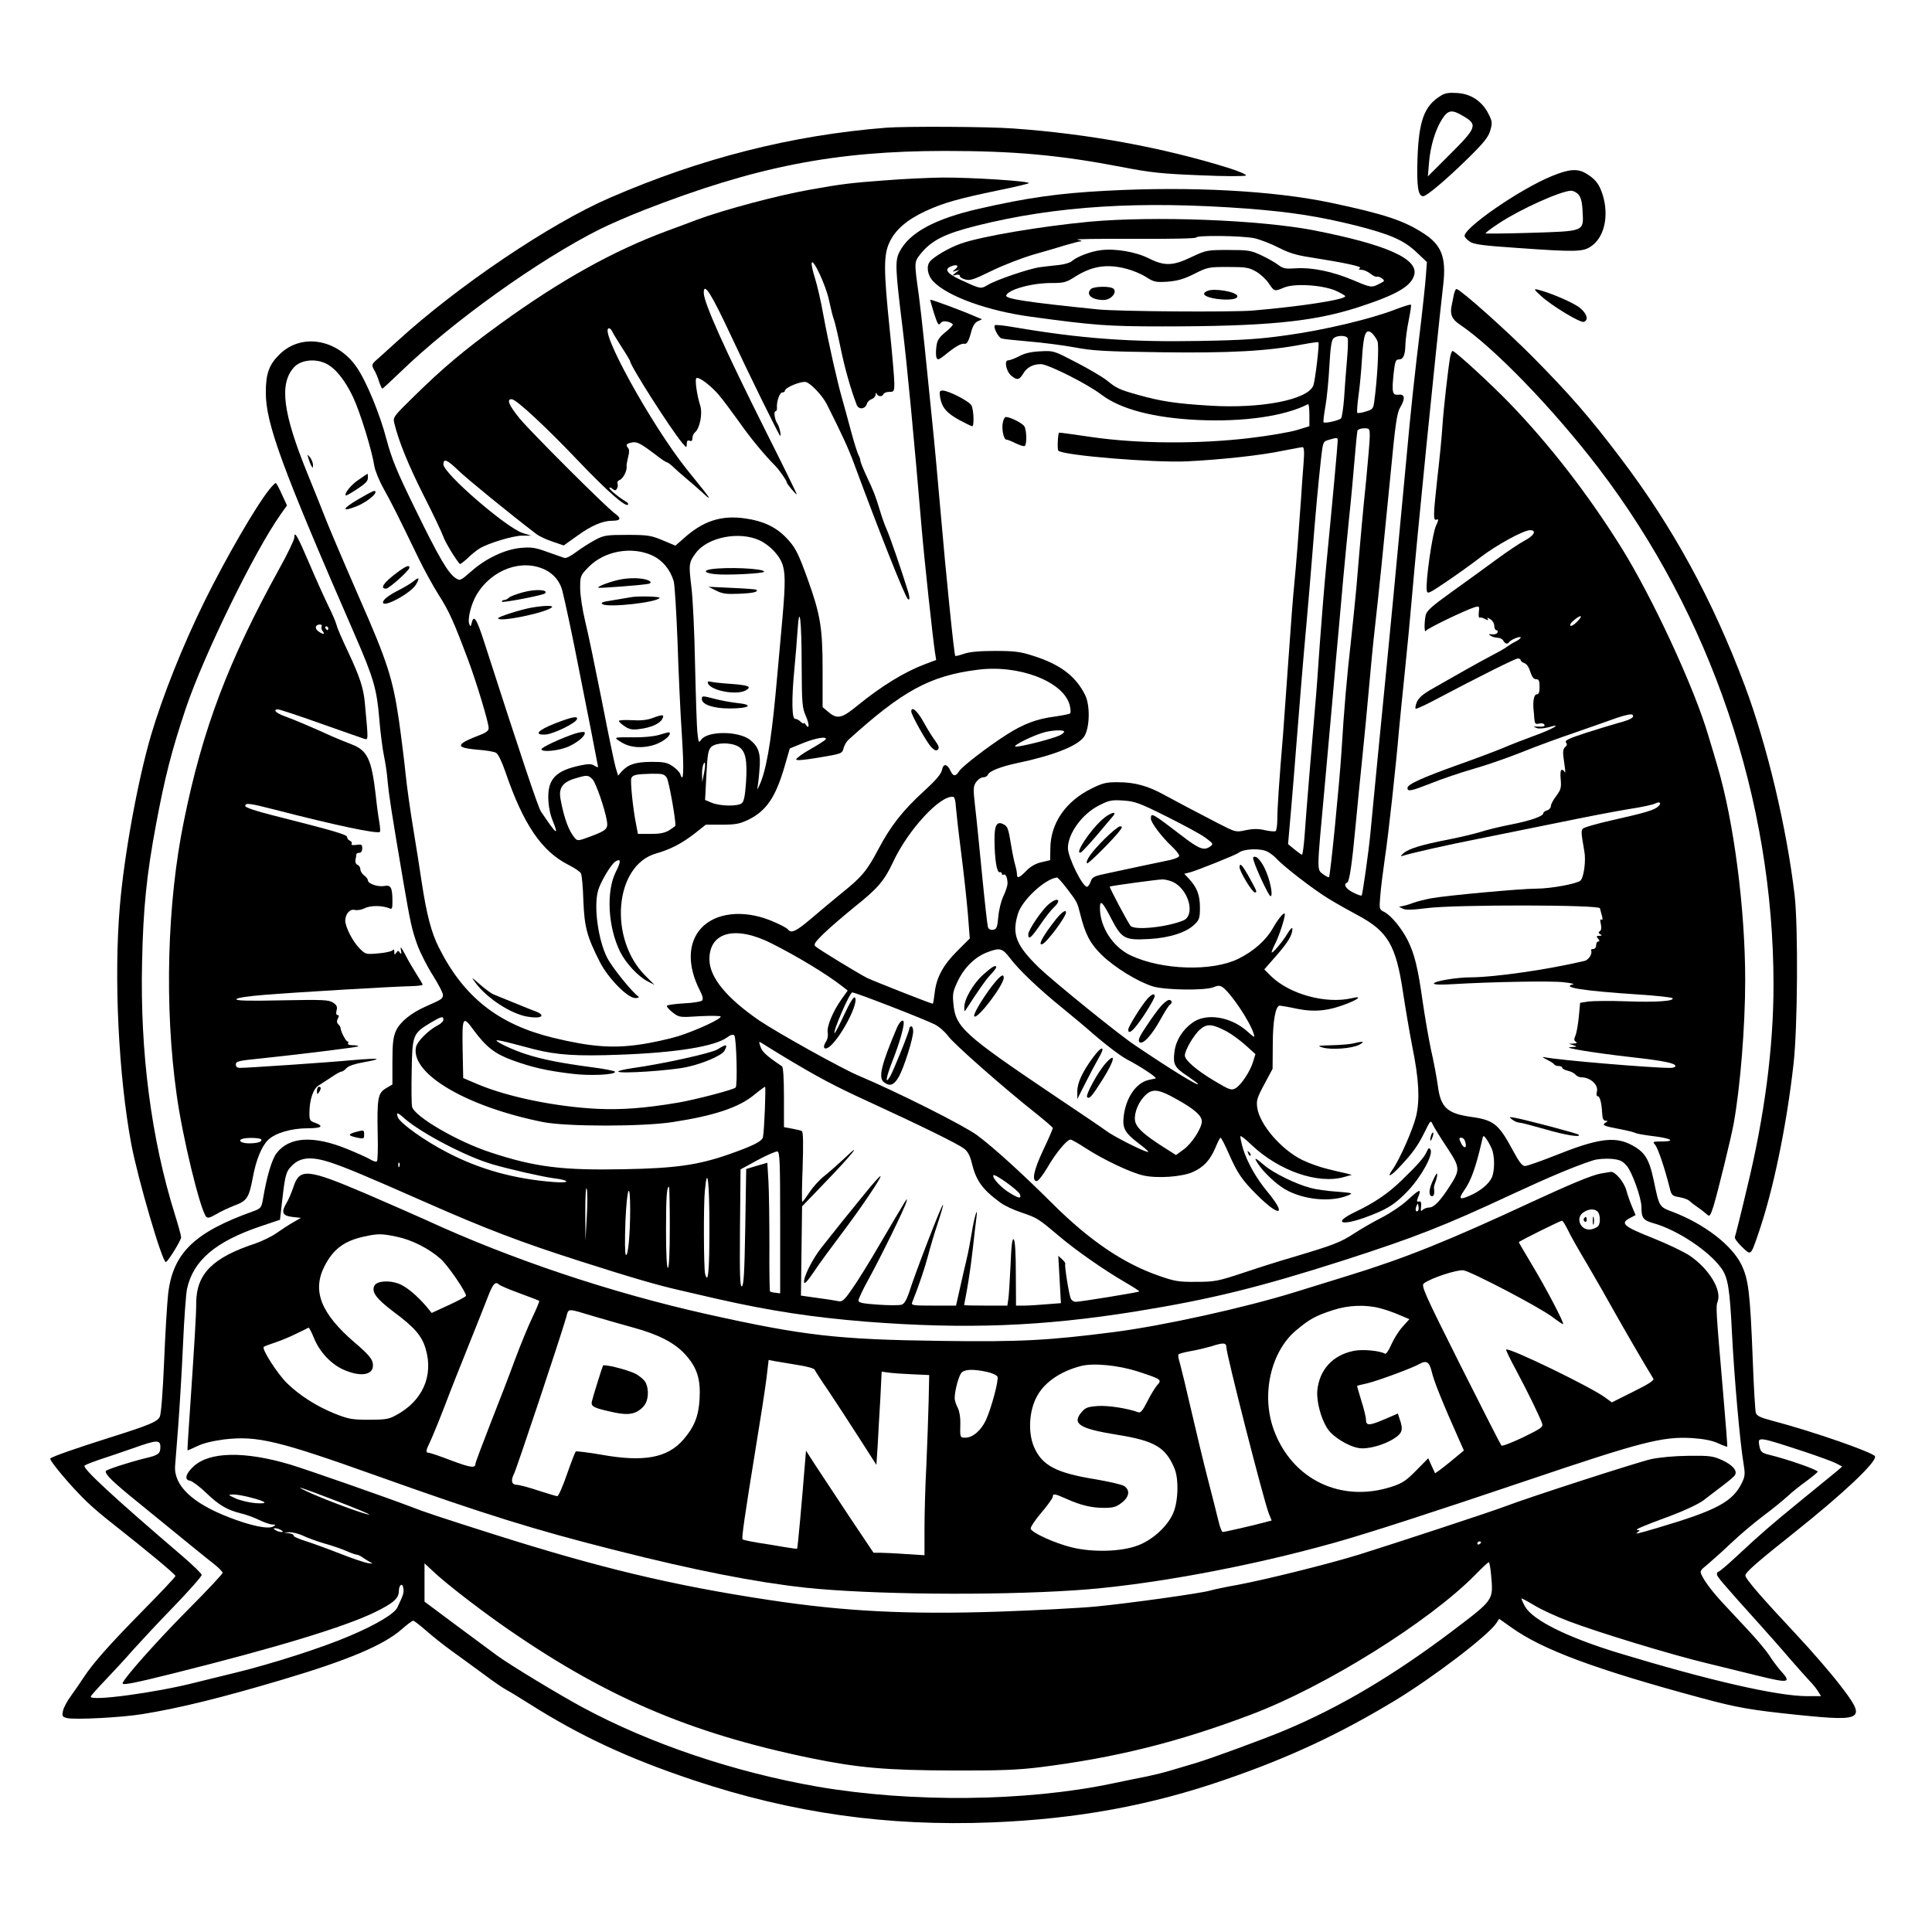 <?xml version="1.0" standalone="no"?>
<!DOCTYPE svg PUBLIC "-//W3C//DTD SVG 20010904//EN"
 "http://www.w3.org/TR/2001/REC-SVG-20010904/DTD/svg10.dtd">
<svg version="1.0" xmlns="http://www.w3.org/2000/svg"
 width="1024pt" height="1024pt" viewBox="0 0 1024 1024"
 preserveAspectRatio="xMidYMid meet">

<g transform="translate(0,1024) scale(0.1,-0.1)"
fill="#000000" stroke="none">
<path d="M7634 9731 c-85 -53 -114 -131 -121 -331 -5 -147 3 -200 30 -200 19
0 126 91 243 206 79 78 103 108 113 143 11 40 11 47 -11 90 -34 65 -92 104
-165 108 -45 3 -65 0 -89 -16z m121 -106 c79 -46 73 -61 -77 -210 l-110 -110
6 72 c7 87 33 174 69 231 32 50 52 53 112 17z"/>
<path d="M4695 9563 c-501 -40 -980 -162 -1462 -371 -319 -138 -810 -470
-1128 -761 -28 -25 -70 -63 -94 -85 -43 -37 -43 -39 -29 -65 9 -14 21 -43 27
-63 7 -21 15 -38 17 -38 3 0 46 40 97 89 276 267 731 593 1056 756 52 26 158
72 235 102 590 230 1012 313 1594 313 371 0 609 -22 937 -85 154 -30 214 -36
415 -44 129 -6 239 -6 244 -1 4 4 -36 22 -90 39 -353 110 -748 182 -1144 210
-131 10 -576 12 -675 4z"/>
<path d="M8223 9306 c-172 -71 -473 -280 -460 -319 2 -6 14 -19 28 -28 19 -14
70 -21 249 -33 309 -22 349 -21 391 7 72 47 98 161 64 273 -18 57 -38 84 -86
113 -47 29 -91 26 -186 -13z m143 -97 c13 -15 20 -40 22 -89 6 -108 13 -105
-273 -114 -130 -4 -239 -5 -241 -3 -3 2 30 27 73 55 112 74 324 169 379 171
11 1 29 -8 40 -20z"/>
<path d="M4690 9284 c-176 -13 -229 -19 -395 -49 -167 -29 -460 -107 -602
-160 -37 -14 -108 -41 -158 -59 -286 -106 -563 -261 -880 -490 -197 -143 -306
-235 -461 -387 -108 -106 -112 -110 -104 -142 23 -96 74 -221 156 -384 51
-100 97 -198 104 -218 9 -27 62 -116 87 -144 2 -3 20 11 41 30 20 20 49 43 64
52 46 28 174 67 225 68 l48 0 -45 14 c-85 27 -420 316 -420 364 0 33 20 25 80
-33 44 -43 267 -225 412 -336 15 -12 54 -30 87 -41 l59 -20 70 50 c76 55 135
81 188 81 45 0 49 13 11 40 -52 39 -443 430 -502 501 -58 71 -72 105 -42 103
25 -2 180 -146 357 -332 149 -156 245 -240 258 -227 4 3 0 10 -8 15 -37 21
-90 65 -90 73 0 5 7 4 16 -4 13 -10 17 -10 24 1 4 7 6 19 3 27 -3 7 2 16 12
19 17 7 40 50 36 72 -1 6 3 29 8 49 7 26 7 41 -1 50 -13 16 -8 22 23 28 25 5
46 -6 125 -66 28 -22 54 -39 58 -39 4 0 18 -10 31 -22 13 -13 45 -41 71 -63
27 -22 64 -55 83 -72 47 -45 50 -41 9 10 -19 23 -59 74 -90 112 -187 235 -468
745 -410 745 5 0 12 -7 16 -15 3 -8 26 -46 51 -85 25 -38 45 -72 45 -75 0 -23
215 -360 277 -434 22 -25 22 -26 23 -4 0 16 4 21 15 17 10 -4 15 0 15 14 0 11
6 25 14 31 25 21 40 98 28 139 -19 59 -30 142 -21 148 14 8 79 -41 122 -93 22
-26 70 -91 108 -144 58 -83 134 -174 189 -229 20 -21 60 -77 60 -87 1 -8 46
-63 53 -63 2 0 -70 147 -161 328 -221 441 -332 688 -332 740 0 60 40 -4 147
-233 87 -187 253 -525 258 -525 7 0 -5 52 -15 65 -13 18 -21 65 -10 65 5 0 9
8 8 18 -3 32 14 82 28 82 8 0 14 4 14 9 0 17 88 53 112 46 27 -8 87 -72 110
-117 81 -161 113 -231 143 -311 136 -368 269 -703 286 -721 12 -13 12 9 -1 48
-32 104 -95 287 -111 321 -10 22 -25 65 -34 95 -25 83 -35 108 -72 186 -18 39
-33 76 -33 83 0 6 -4 19 -10 29 -5 9 -24 69 -41 132 -17 63 -37 138 -45 165
-25 85 -74 303 -100 445 -13 74 -34 163 -45 197 -11 35 -19 70 -17 79 6 30 76
-120 92 -198 9 -42 20 -88 26 -102 5 -14 21 -81 35 -149 22 -107 53 -218 85
-301 10 -29 46 -26 55 5 3 10 15 21 26 24 10 4 19 14 20 23 0 11 3 12 6 5 6
-16 30 -17 35 -2 2 6 16 12 31 12 25 0 27 2 27 46 0 25 -11 155 -25 289 -32
312 -32 391 -1 457 31 67 92 120 193 167 97 44 168 64 383 109 85 17 159 35
163 38 11 11 -307 31 -458 30 -71 -1 -209 -7 -305 -15z"/>
<path d="M5864 9229 c-251 -13 -420 -37 -674 -95 -236 -54 -370 -127 -422
-228 -25 -48 -23 -88 16 -406 23 -187 61 -586 101 -1060 15 -176 59 -582 71
-661 l6 -37 -56 -21 c-112 -42 -231 -115 -363 -222 -81 -67 -106 -72 -152 -33
l-31 26 0 196 c0 226 -12 295 -79 482 -52 143 -65 169 -115 221 -54 56 -122
88 -215 101 -128 19 -226 -13 -331 -109 l-40 -35 -67 28 c-62 26 -79 29 -188
29 -111 0 -124 -2 -171 -27 -28 -15 -72 -43 -99 -63 -27 -21 -54 -35 -64 -32
-9 3 -50 18 -91 32 -63 23 -85 26 -139 21 -83 -7 -187 -56 -264 -125 -56 -49
-59 -50 -82 -35 -40 26 -89 110 -214 366 -99 202 -124 264 -152 368 -35 135
-107 309 -158 383 -104 152 -296 183 -411 67 -54 -53 -71 -102 -71 -199 -1
-165 87 -403 474 -1291 96 -221 114 -281 127 -436 6 -76 18 -166 25 -199 7
-33 17 -96 20 -140 7 -72 19 -153 84 -535 37 -215 44 -245 72 -325 16 -44 54
-119 85 -167 30 -48 54 -95 52 -104 -3 -19 -9 -22 -88 -57 -82 -36 -139 -83
-161 -130 -15 -34 -19 -66 -19 -164 l0 -121 -34 -20 c-43 -25 -48 -53 -44
-244 2 -75 0 -139 -4 -143 -4 -4 -19 0 -32 8 -14 9 -71 35 -128 58 -178 72
-305 64 -372 -23 -25 -33 -52 -123 -72 -243 -8 -46 -12 -50 -49 -64 -315 -112
-429 -222 -454 -441 -5 -47 -15 -206 -21 -355 -7 -166 -16 -279 -23 -294 -13
-27 -58 -45 -267 -111 -171 -54 -303 -100 -313 -110 -9 -8 112 -152 196 -232
28 -27 90 -80 137 -116 175 -138 330 -266 330 -275 0 -5 -78 -88 -174 -185
-182 -185 -263 -278 -312 -352 -16 -25 -46 -68 -66 -96 -21 -28 -41 -65 -44
-82 -6 -28 -3 -32 21 -38 40 -10 293 3 400 21 194 31 421 87 740 182 351 104
540 184 636 269 27 24 54 44 59 44 5 0 36 -24 68 -52 33 -29 94 -78 136 -108
42 -30 118 -86 169 -123 50 -38 106 -76 122 -84 17 -9 71 -42 120 -73 270
-171 523 -289 870 -405 524 -175 1028 -246 1583 -224 450 18 842 90 1237 227
340 117 606 242 899 419 204 124 492 343 537 410 l15 23 65 -46 c165 -118 445
-222 1004 -373 196 -53 268 -65 521 -91 345 -35 359 -24 214 162 -49 64 -150
180 -222 257 -191 204 -278 304 -277 321 0 16 60 69 264 231 255 203 433 371
423 400 -7 20 -328 132 -545 189 -65 17 -82 26 -87 43 -3 12 -11 139 -16 282
-14 358 -23 425 -60 502 -51 104 -196 215 -362 279 -75 28 -73 25 -103 169
-25 116 -48 151 -122 189 -87 44 -178 31 -402 -59 -76 -30 -147 -55 -158 -55
-15 0 -31 21 -64 82 -75 140 -101 161 -219 178 -130 18 -164 50 -179 165 -6
44 -22 130 -36 190 -13 61 -33 178 -45 260 -24 173 -43 250 -78 320 -32 64
-88 132 -124 151 -28 14 -28 15 -22 87 3 40 14 128 24 197 18 115 60 501 75
680 4 41 17 176 30 300 13 124 31 313 40 420 23 274 124 1286 165 1645 16 141
-10 207 -103 267 -105 69 -212 104 -491 163 -308 65 -748 88 -1192 64z m751
-95 c229 -18 370 -40 566 -88 186 -47 260 -79 327 -143 l55 -52 -6 -78 c-3
-43 -15 -150 -25 -238 -37 -305 -52 -442 -82 -770 -44 -471 -77 -822 -145
-1510 -19 -198 -38 -389 -41 -425 -9 -99 -42 -331 -47 -336 -3 -3 -23 4 -46
16 -38 19 -53 44 -31 52 12 4 26 98 45 303 8 88 24 248 35 355 11 107 27 272
35 365 8 94 23 249 34 345 22 197 38 356 82 805 24 253 33 316 49 343 29 49
27 74 -7 70 -34 -4 -37 13 -26 117 7 61 11 70 28 70 23 0 33 23 34 82 1 24 8
79 17 123 9 45 15 83 12 85 -2 3 -39 -9 -82 -25 -128 -50 -380 -110 -571 -136
-144 -21 -237 -27 -462 -31 -372 -7 -632 12 -990 73 -52 9 -97 14 -100 10 -10
-9 18 -65 36 -70 9 -3 75 -10 146 -16 72 -6 180 -20 240 -31 95 -18 159 -22
460 -26 363 -5 565 6 751 42 43 8 79 13 82 11 6 -7 -17 -201 -27 -229 -29 -76
-277 -124 -549 -107 -181 11 -258 23 -376 56 -104 29 -117 35 -171 79 -22 17
-94 60 -160 94 -119 62 -121 63 -190 59 -48 -2 -84 -10 -113 -26 -23 -12 -50
-22 -59 -22 -22 0 -10 -60 18 -82 30 -25 42 -22 63 13 19 32 51 49 93 49 38 0
247 -105 321 -162 102 -77 277 -123 512 -134 241 -11 459 20 583 84 4 2 7 -24
7 -57 l0 -60 -65 -20 c-36 -11 -150 -31 -253 -43 -271 -32 -590 -30 -832 5
-96 14 -175 25 -177 24 -6 -7 -10 -86 -4 -95 15 -25 510 -66 686 -57 179 9
392 32 504 56 52 10 99 19 105 19 8 0 10 -25 5 -87 -4 -49 -10 -131 -13 -183
-12 -173 -26 -354 -36 -455 -6 -55 -19 -228 -30 -385 -11 -157 -24 -339 -29
-405 -22 -262 -31 -403 -31 -457 0 -31 -4 -59 -9 -63 -5 -3 -31 -1 -57 5 -34
8 -62 8 -101 0 -54 -12 -54 -11 -146 36 -109 56 -222 116 -292 154 -80 44
-152 64 -235 64 -66 1 -85 -4 -144 -33 -138 -68 -218 -184 -219 -318 l-1 -62
-47 -11 c-30 -7 -58 -23 -80 -46 -37 -38 -49 -42 -49 -17 0 9 -4 30 -9 47 -5
17 -15 63 -21 101 -16 97 -19 104 -41 116 -36 19 -49 -5 -48 -85 1 -102 12
-171 27 -169 7 2 12 -2 12 -8 0 -5 4 -8 9 -5 11 7 21 -17 21 -47 0 -12 -10
-42 -22 -67 -12 -25 -24 -74 -27 -110 -5 -57 -9 -65 -28 -68 -14 -2 -23 3 -27
15 -3 10 -17 135 -31 278 -14 143 -30 306 -37 362 -10 91 -10 104 5 127 10 14
26 26 38 26 11 0 22 6 25 14 7 19 69 43 153 61 192 40 319 90 355 138 32 43
36 169 6 226 -50 99 -133 161 -277 206 -65 21 -98 25 -199 25 -83 0 -135 -5
-164 -15 -24 -8 -45 -14 -47 -11 -6 5 -50 439 -78 766 -14 162 -34 381 -45
485 -11 105 -28 278 -39 385 -11 107 -25 231 -31 275 -25 178 -25 176 9 219
58 72 127 107 298 150 420 105 866 133 1438 90z m686 -703 c9 -22 -1 -201 -17
-318 -5 -39 -8 -43 -45 -54 -21 -7 -42 -10 -45 -7 -3 3 0 44 6 89 7 46 15 136
19 201 8 131 20 161 54 131 10 -10 23 -29 28 -42z m-158 16 c3 -8 1 -61 -4
-118 -5 -57 -12 -147 -15 -199 -4 -52 -11 -100 -16 -107 -9 -11 -86 -29 -93
-21 -2 2 2 40 10 85 8 44 17 140 21 213 5 93 11 136 21 146 18 18 69 18 76 1z
m-5417 -133 c51 -24 102 -88 145 -178 39 -83 101 -286 113 -366 4 -25 27 -81
52 -125 42 -76 64 -119 183 -365 28 -58 76 -145 106 -193 55 -86 79 -139 157
-347 45 -121 108 -330 108 -359 0 -15 -14 -25 -57 -41 -32 -12 -67 -28 -78
-36 -28 -21 -9 -30 81 -38 41 -3 83 -10 93 -16 11 -5 31 -47 50 -102 95 -278
192 -420 334 -492 32 -16 62 -36 66 -45 5 -9 11 -74 13 -146 6 -140 18 -187
88 -325 43 -84 146 -190 187 -190 15 0 23 4 17 8 -34 23 -140 155 -166 206
-48 95 -72 271 -48 356 12 44 69 140 92 154 30 18 30 0 2 -55 -52 -104 -42
-292 23 -424 30 -60 95 -130 145 -156 l37 -19 -48 48 c-197 197 -164 584 55
648 78 22 137 53 207 107 l58 46 86 0 c72 0 95 5 139 26 96 47 145 120 192
281 l28 97 69 28 c68 28 132 38 121 20 -3 -5 -39 -28 -81 -52 -41 -23 -75 -48
-75 -54 0 -7 38 -4 122 10 119 20 122 21 129 49 4 16 16 36 26 45 286 259 431
339 683 371 219 29 454 -61 489 -185 6 -22 7 -42 3 -46 -4 -4 -41 -11 -82 -17
-94 -12 -166 -39 -255 -96 -97 -62 -233 -166 -251 -193 -19 -30 -32 -29 -46 1
-17 38 -38 41 -45 6 -4 -22 -33 -56 -100 -117 -109 -100 -173 -182 -237 -303
-60 -114 -87 -147 -193 -232 -48 -40 -119 -98 -157 -131 -85 -73 -112 -86
-129 -64 -6 9 -48 30 -92 48 -146 59 -293 42 -369 -41 -71 -78 -73 -199 -7
-329 16 -30 19 -47 12 -54 -6 -6 -49 -13 -96 -15 -47 -3 -88 -8 -90 -13 -3 -4
11 -20 30 -35 35 -27 37 -27 145 -20 61 3 110 2 110 -2 0 -14 -128 -73 -225
-104 -49 -15 -143 -36 -209 -45 -142 -20 -258 -11 -456 37 -289 71 -472 215
-604 478 -40 79 -65 176 -91 347 -9 61 -29 189 -45 285 -16 96 -34 225 -40
285 -6 61 -22 191 -36 290 -32 217 -61 309 -209 645 -99 227 -169 392 -193
455 -6 17 -43 108 -82 204 -131 322 -151 477 -72 564 35 39 110 48 168 21z
m5534 -386 c0 -23 -9 -127 -19 -232 -18 -177 -25 -249 -52 -571 -6 -66 -19
-194 -29 -285 -21 -186 -36 -352 -50 -585 -11 -171 -59 -657 -66 -664 -2 -3
-17 5 -32 16 -33 25 -33 8 8 453 16 179 34 379 40 445 14 163 29 330 40 450 5
55 14 156 20 225 6 69 20 208 30 310 11 102 24 246 30 320 6 74 13 141 15 148
3 6 18 12 35 12 29 0 30 -2 30 -42z m-170 -25 c0 -20 -30 -347 -60 -653 -11
-113 -26 -304 -35 -425 -8 -121 -19 -272 -25 -335 -13 -147 -48 -567 -56 -687
-4 -51 -10 -93 -13 -93 -4 0 -22 13 -40 28 l-34 28 17 195 c9 107 21 250 26
319 16 208 39 486 55 660 8 91 22 251 30 355 18 231 32 379 46 508 11 97 11
97 43 106 44 13 46 13 46 -6z m-3064 -527 c57 -27 110 -84 124 -136 14 -51 12
-119 -10 -355 -10 -115 -24 -264 -30 -330 -24 -253 -50 -403 -85 -477 -8 -18
-13 -26 -11 -17 2 9 8 52 11 96 8 89 -3 124 -50 162 -61 47 -225 48 -259 0
-12 -18 -14 -15 -19 33 -4 29 -9 193 -13 363 -3 171 -12 359 -20 418 -14 117
-13 126 24 176 62 84 230 117 338 67z m-569 -80 c55 -26 95 -74 114 -137 5
-19 14 -162 20 -319 5 -157 15 -379 23 -495 12 -188 9 -262 -8 -209 -3 11 -22
30 -41 43 -30 20 -47 23 -114 23 -83 -1 -121 -13 -156 -51 l-19 -22 -13 43
c-7 24 -40 183 -73 353 -34 171 -73 360 -88 420 -15 62 -27 140 -27 177 0 66
1 68 45 113 83 85 228 111 337 61z m-565 -77 c44 -23 75 -60 88 -108 14 -54
58 -260 86 -406 14 -71 43 -219 65 -328 21 -108 39 -200 39 -202 0 -3 -9 0
-20 7 -15 10 -32 10 -74 1 -129 -27 -172 -71 -170 -173 1 -41 9 -85 23 -119
35 -86 21 -76 -62 48 -15 22 -107 297 -300 896 -41 127 -56 150 -67 103 -5
-20 -7 -21 -13 -5 -10 26 10 105 38 153 80 136 242 195 367 133z m1357 -515
c1 -192 3 -216 22 -259 20 -44 19 -76 -1 -45 -6 8 -10 11 -10 7 0 -5 -7 -1
-16 7 -8 9 -22 16 -30 16 -17 0 -19 102 -4 260 6 58 13 150 17 205 10 158 22
60 22 -191z m1391 -342 c0 -5 -11 -14 -24 -20 -44 -20 -216 -63 -234 -59 -19
4 101 63 158 77 47 11 100 12 100 2z m-1730 -77 c41 -21 52 -70 44 -192 -5
-71 -11 -101 -22 -110 -22 -18 -115 -16 -159 2 l-36 15 7 133 c6 116 10 134
28 150 25 21 98 23 138 2z m-179 -145 l-9 -45 -1 37 c-1 20 2 44 6 54 11 29
14 2 4 -46z m-197 -22 c11 -17 46 -211 46 -253 0 -3 -15 -14 -32 -25 -24 -15
-51 -20 -100 -20 l-67 0 -10 53 c-16 78 -31 226 -25 242 7 18 26 22 106 24 60
1 69 -2 82 -21z m-394 -8 c18 -18 66 -156 77 -223 6 -40 -3 -49 -89 -81 -62
-23 -67 -24 -81 -8 -32 37 -57 103 -76 206 -11 59 10 90 77 110 63 19 69 19
92 -4z m1926 -143 c2 -26 14 -136 28 -244 14 -109 30 -256 36 -328 l10 -129
-65 -65 c-76 -75 -112 -142 -121 -223 -4 -32 -8 -58 -10 -58 -10 0 -316 121
-349 137 -55 29 -257 152 -273 167 -11 11 -2 23 46 70 32 31 107 95 166 143
118 94 153 135 199 233 80 173 255 361 321 346 5 -1 11 -23 12 -49z m1118 -55
c88 -44 181 -94 205 -112 42 -31 43 -34 26 -46 -33 -24 -58 -15 -148 54 -162
124 -167 127 -167 93 0 -21 57 -97 114 -150 20 -19 36 -40 36 -47 0 -7 -23
-17 -52 -23 -29 -6 -96 -20 -148 -31 -52 -11 -132 -28 -177 -38 -74 -15 -84
-20 -92 -44 -6 -16 -14 -28 -20 -28 -24 0 -101 157 -101 206 1 77 76 180 163
224 56 29 69 31 131 27 61 -4 86 -13 230 -85z m534 -186 c15 -8 36 -24 47 -36
36 -41 204 -170 278 -214 39 -24 110 -64 157 -89 156 -84 199 -158 236 -405
13 -86 35 -215 49 -287 36 -177 41 -282 21 -370 -17 -71 -88 -232 -126 -285
-33 -46 -8 -35 41 18 65 69 94 109 130 182 31 63 32 64 43 40 6 -14 39 -67 74
-120 72 -109 73 -119 14 -210 -49 -76 -82 -110 -107 -110 -11 0 -27 -6 -34
-12 -10 -11 -12 -7 -9 17 2 20 -1 29 -9 27 -16 -3 -16 0 -3 32 14 37 2 32 -60
-25 -30 -28 -90 -68 -132 -90 -42 -21 -110 -60 -150 -86 -73 -48 -110 -62
-328 -127 -63 -18 -180 -55 -260 -82 -136 -45 -152 -48 -250 -48 -94 -1 -115
3 -200 33 -187 65 -366 187 -560 380 -164 163 -310 296 -401 364 -69 51 -420
228 -629 316 -94 40 -431 228 -527 293 -174 120 -263 229 -263 324 0 145 139
180 329 84 141 -71 294 -164 377 -229 l27 -21 -32 -45 c-46 -64 -80 -146 -74
-178 3 -16 -1 -37 -11 -51 -20 -32 -3 -45 25 -20 64 58 153 234 130 257 -6 6
-26 -25 -57 -92 -26 -56 -49 -100 -51 -97 -9 9 81 216 94 216 18 0 383 -142
438 -170 22 -11 54 -39 70 -61 31 -43 302 -281 463 -408 50 -40 92 -76 92 -80
0 -5 -22 -56 -50 -115 -51 -108 -63 -166 -35 -166 8 0 33 32 56 71 44 77 104
149 123 149 6 0 43 -21 81 -46 94 -61 238 -129 304 -144 73 -17 205 -8 263 18
57 25 92 63 120 129 12 29 24 53 27 53 4 0 24 -39 45 -87 45 -102 69 -137 146
-214 123 -123 163 -113 58 14 -59 71 -106 154 -129 226 -10 35 -17 66 -14 69
3 3 29 -18 58 -46 147 -139 354 -210 492 -170 l40 11 -30 8 c-16 3 -61 14 -98
23 -38 9 -98 30 -135 48 -111 55 -224 186 -238 275 -6 39 -2 53 37 126 l44 82
1 130 c0 125 15 205 37 205 4 0 47 -7 93 -17 96 -19 171 -10 270 30 62 25 71
39 17 26 -136 -31 -327 21 -426 117 l-36 36 65 74 c63 73 84 108 84 142 0 9
-12 -2 -26 -26 -26 -44 -84 -112 -84 -99 0 4 9 27 21 50 19 38 49 129 49 151
0 18 -33 -20 -62 -71 -37 -66 -102 -124 -185 -165 -139 -68 -404 -60 -570 18
-95 45 -163 151 -163 251 0 47 13 35 61 -58 55 -105 71 -113 199 -106 109 6
199 35 242 78 25 24 28 35 28 89 0 66 -16 107 -58 152 l-25 27 29 7 c36 9 245
93 259 104 27 22 116 25 153 6z m-1065 -193 c57 -75 56 -73 73 -140 26 -105
53 -156 114 -215 68 -66 190 -141 270 -166 65 -20 278 -23 323 -4 20 9 32 9
45 1 43 -28 148 -184 167 -249 7 -22 3 -20 -37 16 -87 76 -215 96 -287 44 -53
-37 -89 -95 -96 -154 -9 -68 0 -84 70 -130 30 -21 55 -39 55 -42 0 -11 -144
77 -336 207 -86 57 -434 340 -506 409 -123 120 -146 177 -113 286 21 72 143
186 207 193 4 1 27 -25 51 -56z m574 27 c78 -47 107 -174 44 -199 -89 -36
-258 -53 -279 -28 -14 17 -115 207 -110 208 12 5 250 37 278 38 19 0 49 -8 67
-19z m-874 -398 c47 -63 157 -167 282 -268 55 -45 111 -92 125 -104 82 -73
172 -143 213 -165 75 -39 163 -98 152 -101 -5 -1 -22 -5 -37 -8 -66 -15 -120
-93 -132 -191 -8 -66 5 -89 84 -149 39 -29 55 -46 40 -41 -38 11 -181 84 -215
110 -16 12 -142 98 -280 190 -481 324 -521 361 -532 487 -5 51 -2 66 26 123
35 71 93 126 157 149 64 24 77 20 117 -32z m-3003 -327 c0 -8 -14 -22 -31 -30
-49 -26 -107 -84 -114 -114 -31 -141 265 -316 672 -398 125 -25 530 -25 690 0
220 34 348 77 429 143 29 24 56 44 59 44 5 0 -4 -232 -11 -266 -4 -23 -51 -47
-189 -95 -157 -54 -277 -71 -542 -76 -331 -7 -477 11 -713 89 -175 57 -403
190 -416 242 -3 12 -4 98 -2 189 3 191 6 199 98 255 61 36 70 38 70 17z m159
-53 c68 -92 113 -127 208 -162 102 -37 180 -55 313 -71 93 -12 230 -6 230 10
0 5 -57 16 -127 25 -159 21 -259 41 -343 68 -70 22 -165 67 -158 74 3 2 40 -5
84 -17 43 -11 95 -25 114 -30 122 -31 227 -38 460 -29 296 11 498 44 563 91
20 15 32 18 39 11 11 -11 18 -266 7 -276 -11 -12 -216 -65 -304 -80 -178 -30
-299 -39 -431 -33 -217 11 -469 62 -629 129 l-80 34 -3 152 c-3 173 1 181 57
104z m3993 -9 c26 -14 71 -47 100 -73 l52 -47 -12 -39 c-15 -52 -65 -127 -95
-143 -21 -11 -32 -7 -112 41 -94 56 -155 109 -155 134 0 28 49 111 81 138 37
32 65 29 141 -11z m-2357 -128 c187 -113 277 -161 463 -246 276 -127 472 -223
503 -248 18 -14 31 -38 39 -73 23 -95 55 -141 152 -212 20 -15 70 -39 110 -52
87 -30 89 -31 198 -123 92 -78 242 -183 358 -250 41 -24 72 -44 70 -46 -4 -5
-314 -55 -337 -55 -10 0 -22 8 -26 18 -10 24 -34 176 -29 183 2 4 -6 15 -17
25 l-20 18 7 -125 7 -126 -78 -6 c-43 -4 -96 -7 -119 -7 l-41 0 -1 170 c0 107
-4 174 -11 181 -8 8 -13 -32 -17 -138 -4 -81 -9 -163 -12 -180 l-5 -33 -114 0
c-63 0 -115 1 -115 3 0 1 7 37 15 81 8 43 22 137 30 210 8 72 17 149 20 171
10 74 -12 3 -25 -81 -7 -43 -19 -106 -27 -139 -8 -33 -24 -102 -35 -152 l-21
-93 -120 0 c-109 0 -119 1 -112 18 35 87 68 186 85 251 11 43 34 120 51 170
17 51 29 94 27 96 -5 6 -145 -355 -182 -472 -12 -34 -24 -54 -37 -58 -11 -4
-67 -4 -125 0 -83 6 -104 10 -104 22 0 9 24 60 54 114 67 122 191 375 200 409
7 28 13 37 -140 -223 -55 -95 -122 -203 -149 -240 -42 -61 -51 -68 -74 -63
-14 3 -64 11 -111 17 l-85 12 3 237 3 236 125 130 c140 145 200 221 103 128
-35 -33 -85 -77 -110 -97 -26 -20 -61 -59 -79 -87 -18 -27 -35 -50 -38 -50 -3
0 -2 83 2 184 4 119 3 187 -4 191 -5 3 -29 9 -52 13 l-43 8 0 157 c0 99 -4
160 -10 165 -83 56 -104 76 -114 103 -11 31 -10 31 12 17 12 -8 58 -36 102
-63z m2093 -232 c95 -53 132 -87 132 -117 -1 -36 -53 -117 -96 -148 l-41 -30
-74 47 c-87 56 -128 91 -140 123 -13 34 6 96 42 137 43 48 74 46 177 -12z
m-4093 -102 c88 -77 329 -203 465 -242 89 -26 264 -66 325 -74 89 -11 89 -27
0 -20 -209 16 -393 67 -565 157 -117 60 -250 155 -261 186 -11 29 -3 28 36 -7z
m5761 -158 c17 -39 17 -118 1 -154 -16 -35 -63 -74 -121 -98 -50 -22 -57 -15
-26 29 37 52 62 122 95 265 6 29 7 29 22 10 8 -11 21 -34 29 -52z m-142 41
c15 -40 -4 -48 -22 -9 -9 20 -9 25 2 25 8 0 17 -7 20 -16z m-3629 -434 l0
-375 -24 3 c-14 1 -27 5 -30 7 -2 3 -4 112 -3 242 0 131 -2 283 -5 339 l-6
101 -56 -16 -56 -17 -5 -309 c-4 -236 -8 -309 -18 -313 -10 -3 -12 60 -10 308
l3 312 90 49 c50 27 97 47 105 46 13 -2 15 -52 15 -377z m-2384 319 c81 -27
180 -68 504 -211 317 -140 508 -213 815 -311 284 -91 416 -129 535 -156 50
-12 139 -32 199 -46 273 -62 501 -97 785 -120 528 -41 935 -26 1436 55 391 63
654 128 1100 271 375 121 527 180 891 350 198 92 337 150 428 179 21 7 63 10
94 8 46 -4 60 -10 83 -36 29 -32 79 -172 79 -220 0 -59 9 -70 69 -87 122 -35
288 -145 353 -235 37 -50 46 -109 58 -350 11 -220 42 -576 61 -687 9 -53 8
-67 -7 -99 -49 -104 -135 -149 -449 -242 -112 -33 -122 -35 -105 -23 13 10 13
11 0 11 -22 1 28 22 175 76 77 29 147 62 175 83 25 19 71 54 102 78 32 24 60
48 63 54 15 23 -10 52 -63 78 -53 24 -66 26 -182 25 -77 -1 -154 -8 -200 -18
-71 -16 -647 -202 -775 -251 -73 -28 -591 -198 -770 -254 -165 -51 -496 -133
-645 -161 -63 -11 -128 -25 -145 -30 -44 -14 -431 -68 -608 -85 -84 -8 -314
-20 -512 -27 -483 -16 -820 1 -1220 62 -510 77 -897 170 -1455 347 -287 91
-371 119 -445 148 -120 46 -546 195 -635 222 -245 73 -431 69 -515 -10 -42
-39 -49 -71 -18 -75 11 -2 50 -30 85 -64 70 -67 112 -91 184 -109 27 -6 71
-22 97 -35 27 -13 58 -24 70 -24 20 -1 20 -2 5 -11 -27 -15 -120 4 -237 50
-193 75 -290 168 -283 271 1 8 8 101 16 205 8 105 20 303 26 440 6 138 16 269
21 293 33 151 150 251 389 332 l104 35 12 105 c16 141 21 155 60 190 43 37
100 40 195 9z m366 -21 c-3 -8 -6 -5 -6 6 -1 11 2 17 5 13 3 -3 4 -12 1 -19z
m3288 -147 c10 -25 -3 -24 -48 3 -49 28 -100 83 -92 97 7 10 131 -79 140 -100z
m-1645 -182 c0 -229 -7 -301 -23 -240 -7 30 -9 365 -1 441 13 140 24 53 24
-201z m-650 60 l-7 -124 -1 150 c0 89 3 139 8 124 4 -15 4 -82 0 -150z m440
-54 c0 -137 -4 -215 -10 -215 -6 0 -10 73 -10 199 0 179 4 231 16 231 2 0 4
-97 4 -215z m-210 95 c0 -129 -11 -253 -23 -241 -5 5 -6 75 -2 181 8 177 25
218 25 60z m4176 -7 c-11 -11 -17 4 -9 23 7 18 8 18 11 1 2 -10 1 -21 -2 -24z
m2050 -1278 c74 -25 149 -52 166 -61 l32 -17 -30 -26 c-17 -14 -100 -82 -185
-151 -163 -133 -215 -178 -348 -302 -46 -43 -88 -78 -92 -78 -5 0 -9 -6 -9
-14 0 -12 25 -42 225 -264 44 -49 117 -131 161 -183 45 -52 93 -105 106 -119
14 -14 33 -37 43 -53 l17 -27 -73 0 c-159 0 -523 84 -1001 229 -272 83 -454
174 -495 246 -12 22 -20 41 -19 43 2 1 32 -15 67 -36 35 -22 118 -60 184 -85
158 -60 542 -177 730 -222 83 -20 203 -50 269 -66 171 -42 183 -39 122 28 -18
21 -45 57 -59 80 -15 23 -64 82 -109 130 -45 48 -101 108 -124 133 -58 61
-103 119 -121 154 -15 29 -15 30 28 65 24 20 80 70 124 112 44 42 121 107 170
144 50 37 108 85 130 105 22 21 66 56 97 78 31 23 59 46 62 51 6 9 -163 68
-260 91 -35 9 -42 15 -48 41 -11 57 -17 58 240 -26z m-8716 26 c0 -36 -11 -44
-80 -60 -89 -22 -210 -61 -210 -69 0 -20 42 -60 173 -166 298 -243 353 -288
399 -324 26 -20 47 -42 48 -48 0 -6 -82 -94 -183 -195 -163 -164 -347 -371
-347 -391 0 -11 62 1 270 53 548 137 903 245 1065 323 100 49 129 74 129 114
1 34 20 45 24 13 4 -22 -1 -36 -32 -101 -15 -33 -114 -92 -251 -150 -143 -62
-413 -148 -600 -194 -55 -13 -154 -38 -220 -54 -210 -54 -563 -101 -554 -74 2
6 38 46 79 89 41 43 107 114 145 158 39 43 136 148 218 232 81 84 147 159 146
166 0 6 -46 51 -102 99 -367 314 -532 467 -519 480 4 4 42 19 83 33 41 13 119
40 174 59 126 45 145 46 145 7z m938 -288 c94 -36 171 -68 169 -70 -7 -7 -255
85 -336 125 -67 32 -28 20 167 -55z m-464 21 c91 -23 103 -36 30 -31 -33 3
-81 14 -105 25 -41 19 -42 20 -15 21 15 1 56 -6 90 -15z m166 -174 c13 -9 13
-10 0 -10 -8 0 -22 5 -30 10 -13 9 -13 10 0 10 8 0 22 -5 30 -10z m115 -29
c22 -11 74 -30 115 -42 41 -11 94 -30 117 -40 24 -11 48 -19 54 -19 6 0 23 -8
37 -19 15 -10 34 -21 42 -25 8 -3 0 -4 -19 -1 -19 3 -84 25 -145 49 -61 24
-143 54 -183 67 -40 12 -70 26 -67 30 2 4 -8 10 -23 12 l-28 4 30 2 c17 0 48
-8 70 -18z m6245 -35 c0 -3 -4 -8 -10 -11 -5 -3 -10 -1 -10 4 0 6 5 11 10 11
6 0 10 -2 10 -4z m53 -173 c12 -136 17 -129 -203 -296 -312 -236 -600 -407
-895 -530 -113 -47 -388 -148 -469 -172 -45 -13 -105 -31 -135 -40 -29 -9 -83
-22 -120 -30 -36 -7 -120 -24 -186 -38 -458 -96 -1063 -102 -1560 -17 -442 77
-888 227 -1246 420 -123 66 -387 226 -454 275 -16 12 -110 81 -208 154 l-177
132 0 101 0 102 43 -40 c59 -57 217 -180 355 -278 545 -384 1001 -581 1652
-715 249 -51 399 -64 750 -65 247 -1 346 3 459 17 401 50 735 133 1121 279
393 148 944 492 1190 742 35 36 67 66 71 66 3 0 9 -30 12 -67z"/>
<path d="M5775 9065 c-261 -25 -570 -77 -682 -116 -58 -20 -142 -68 -164 -95
-21 -25 -13 -74 18 -106 76 -79 288 -156 519 -187 329 -45 406 -51 694 -51
546 0 797 24 1034 100 207 67 286 112 302 174 21 85 -149 160 -531 235 -289
56 -847 77 -1190 46z m875 -88 c30 -7 87 -29 126 -49 54 -28 95 -41 170 -52
189 -30 276 -49 262 -57 -9 -6 -7 -9 8 -9 12 0 33 -9 48 -21 14 -11 29 -18 34
-16 4 3 15 -1 26 -8 17 -13 16 -15 -13 -29 -41 -22 -45 -21 -141 20 -108 45
-215 67 -299 62 -57 -4 -70 -2 -96 18 -17 13 -58 36 -90 51 -55 26 -70 28
-175 28 -112 0 -117 -1 -194 -37 -99 -48 -144 -49 -226 -8 -68 35 -180 54
-255 44 -53 -6 -129 -35 -155 -59 -9 -8 -41 -17 -71 -20 -30 -3 -73 -8 -96
-11 -56 -7 -235 -68 -277 -94 -38 -23 -39 -22 -143 26 -76 35 -91 58 -50 73
30 12 42 2 20 -16 -17 -14 -17 -14 2 -9 l20 6 -20 -16 c-20 -16 -20 -16 2 -11
13 3 21 0 20 -5 -1 -6 12 -15 28 -19 26 -8 46 -1 140 45 61 30 160 68 220 86
61 17 139 40 174 51 35 10 71 20 80 20 9 1 0 5 -19 9 -19 3 115 5 298 4 195
-1 332 2 332 7 0 13 245 10 310 -4z m-678 -162 c31 -8 77 -27 102 -43 42 -27
52 -29 114 -25 51 4 85 13 141 41 71 36 78 37 180 37 94 0 111 -3 148 -24 24
-14 54 -42 68 -63 29 -43 29 -44 81 -22 55 23 200 14 272 -16 28 -13 52 -26
52 -30 0 -18 -233 -54 -490 -76 -112 -9 -711 -5 -820 6 -373 38 -493 56 -487
74 10 31 135 66 238 66 67 0 80 3 125 32 91 58 171 71 276 43z"/>
<path d="M5782 8708 c-29 -29 5 -58 67 -58 45 0 80 51 45 64 -27 10 -99 7
-112 -6z"/>
<path d="M6402 8699 c-39 -15 -19 -33 45 -43 67 -9 117 -2 111 16 -8 22 -120
41 -156 27z"/>
<path d="M4930 8651 c0 -3 10 -36 21 -73 18 -56 24 -65 33 -52 8 11 20 13 39
9 15 -4 27 -11 27 -15 0 -5 -18 -24 -41 -42 -32 -27 -42 -42 -46 -75 -3 -23
-3 -50 1 -59 5 -14 13 -11 49 18 50 41 82 59 98 56 14 -4 24 15 38 68 7 26 19
45 33 51 l23 11 -25 10 c-76 34 -250 98 -250 93z"/>
<path d="M4983 8133 c9 -53 35 -83 103 -120 32 -17 62 -32 67 -32 11 -1 8 88
-4 110 -11 22 -122 79 -153 79 -16 0 -18 -5 -13 -37z"/>
<path d="M5316 8004 c-9 -33 3 -94 18 -94 6 0 29 -9 50 -20 22 -10 43 -17 47
-14 12 7 11 81 -1 103 -8 17 -76 51 -99 51 -5 0 -12 -12 -15 -26z"/>
<path d="M1635 7810 c4 -14 11 -32 16 -40 7 -12 8 -11 8 5 0 11 -7 29 -15 40
-16 19 -16 19 -9 -5z"/>
<path d="M1899 7696 c-39 -26 -76 -73 -66 -82 2 -2 29 13 60 34 42 27 57 42
57 59 0 13 -1 23 -2 22 -2 -1 -24 -15 -49 -33z"/>
<path d="M1896 7592 c-82 -48 -87 -67 -10 -37 46 17 104 60 104 76 0 14 -9 10
-94 -39z"/>
<path d="M2103 7204 c-70 -52 -91 -84 -57 -84 16 0 124 97 124 111 0 17 -19 9
-67 -27z"/>
<path d="M2190 7158 c-14 -11 -47 -31 -75 -45 -55 -28 -85 -51 -85 -66 0 -31
148 49 175 95 21 37 17 42 -15 16z"/>
<path d="M4830 6469 c0 -18 81 -163 106 -189 18 -18 27 -21 35 -13 8 8 5 20
-13 45 -14 18 -42 63 -63 101 -32 59 -65 87 -65 56z"/>
<path d="M2521 5030 c59 -80 186 -163 272 -178 75 -14 105 5 45 28 -18 6 -71
28 -118 47 -47 19 -94 38 -105 43 -11 4 -42 27 -70 51 -49 43 -49 43 -24 9z"/>
<path d="M3768 7223 c-43 -7 -33 -20 20 -26 59 -7 262 3 262 13 0 17 -197 26
-282 13z"/>
<path d="M3795 7110 c33 -17 55 -20 122 -17 75 3 104 10 92 21 -2 3 -60 7
-129 10 l-125 6 40 -20z"/>
<path d="M3752 6619 c13 -39 149 -65 199 -39 36 20 19 28 -73 35 -51 3 -101 9
-112 12 -12 3 -17 1 -14 -8z"/>
<path d="M3720 6535 c0 -29 60 -50 147 -50 106 0 132 20 39 29 -35 4 -89 14
-118 22 -66 17 -68 17 -68 -1z"/>
<path d="M3295 7170 c-48 -8 -131 -38 -124 -45 5 -4 248 15 268 21 25 8 -3 24
-49 28 -25 3 -67 1 -95 -4z"/>
<path d="M3340 7074 c-8 -1 -48 -8 -89 -15 -59 -9 -71 -13 -56 -22 33 -18 286
10 301 34 5 8 -121 11 -156 3z"/>
<path d="M3455 6433 c-27 -10 -63 -13 -107 -10 -38 2 -68 0 -68 -4 0 -5 15
-18 33 -30 25 -16 42 -18 77 -13 62 8 106 28 120 53 13 25 4 26 -55 4z"/>
<path d="M3490 6344 c-25 -7 -83 -13 -130 -12 -112 1 -111 1 -65 -27 46 -29
116 -33 178 -11 39 14 77 42 77 58 0 10 -2 9 -60 -8z"/>
<path d="M2773 7101 c-34 -9 -68 -22 -75 -28 -6 -7 -18 -13 -25 -13 -7 0 -13
-4 -13 -9 0 -8 219 34 229 44 19 20 -50 24 -116 6z"/>
<path d="M2815 7019 c-59 -11 -175 -48 -175 -56 0 -23 253 29 285 58 11 11
-43 10 -110 -2z"/>
<path d="M2940 6405 c-91 -36 -113 -62 -47 -58 41 3 158 60 165 81 6 19 -25
13 -118 -23z"/>
<path d="M3045 6351 c-74 -25 -175 -72 -175 -82 0 -18 96 -8 145 15 52 24 90
58 84 74 -2 5 -26 2 -54 -7z"/>
<path d="M5844 5898 c-68 -60 -153 -190 -115 -176 5 2 42 41 82 88 39 47 79
93 87 103 28 32 -14 20 -54 -15z"/>
<path d="M5853 5792 c-67 -67 -102 -116 -91 -128 6 -5 149 138 176 177 11 16
11 19 -2 19 -8 0 -46 -31 -83 -68z"/>
<path d="M6645 5678 c13 -45 80 -188 89 -188 16 0 -4 95 -32 150 -15 31 -36
56 -46 58 -15 3 -17 -1 -11 -20z"/>
<path d="M6570 5643 c0 -22 67 -133 81 -133 13 0 12 4 -27 75 -39 70 -54 87
-54 58z"/>
<path d="M4754 4793 c-83 -196 -100 -266 -69 -289 32 -24 53 -16 79 29 27 48
76 202 76 241 0 14 -4 26 -10 26 -5 0 -10 -4 -10 -10 0 -16 -83 -222 -102
-255 -30 -50 -22 -4 17 94 32 83 54 159 55 189 0 25 -20 11 -36 -25z"/>
<path d="M7175 4710 c-16 -4 -68 -9 -115 -10 -76 -2 -81 -3 -50 -12 47 -14
158 -5 195 15 32 17 20 20 -30 7z"/>
<path d="M7586 4225 c-3 -9 -6 -22 -5 -28 0 -7 5 -1 10 12 5 13 8 26 5 28 -2
2 -6 -3 -10 -12z"/>
<path d="M7562 4136 c-14 -31 -47 -69 -134 -153 -70 -68 -143 -118 -246 -167
-115 -55 -79 -76 50 -30 119 43 160 69 231 143 71 76 134 190 119 218 -7 11
-11 9 -20 -11z"/>
<path d="M6616 4127 c3 -10 9 -15 12 -12 3 3 0 11 -7 18 -10 9 -11 8 -5 -6z"/>
<path d="M6667 4073 c28 -45 95 -107 143 -136 97 -56 242 -71 334 -33 30 12
27 13 -59 20 -49 3 -112 12 -140 20 -76 20 -195 78 -243 119 -52 44 -58 46
-35 10z"/>
<path d="M7591 3975 c-19 -44 -19 -75 0 -75 9 0 13 15 10 39 -2 7 1 20 5 30 9
22 15 51 9 51 -2 0 -13 -20 -24 -45z"/>
<path d="M5558 5447 c-36 -30 -108 -136 -108 -159 0 -32 15 -20 63 50 25 37
58 79 72 92 45 42 21 58 -27 17z"/>
<path d="M5597 5368 c-68 -86 -99 -142 -72 -132 24 9 125 145 125 168 0 17
-22 2 -53 -36z"/>
<path d="M6083 4948 c-31 -34 -103 -149 -103 -165 0 -23 17 -14 47 25 37 47
93 139 93 152 0 17 -15 11 -37 -12z"/>
<path d="M6153 4907 c-16 -18 -50 -65 -77 -106 -36 -53 -46 -75 -37 -84 17
-17 65 35 112 120 22 40 44 75 50 78 14 9 11 25 -5 25 -8 0 -27 -15 -43 -33z"/>
<path d="M5212 5075 c-54 -48 -102 -132 -101 -174 0 -24 1 -25 12 -7 68 105
104 156 128 181 16 17 29 34 29 38 0 16 -21 4 -68 -38z"/>
<path d="M5257 5013 c-55 -73 -101 -152 -93 -160 17 -17 156 166 156 205 0 25
-20 10 -63 -45z"/>
<path d="M5796 4639 c-58 -78 -86 -137 -86 -183 l0 -41 43 85 c24 47 55 106
70 132 38 63 19 69 -27 7z"/>
<path d="M5860 4604 c-40 -44 -108 -169 -98 -179 12 -12 25 3 83 95 64 102 72
148 15 84z"/>
<path d="M3803 4678 c-33 -20 -290 -77 -449 -99 -47 -7 -81 -15 -77 -19 12
-12 278 6 361 24 86 18 189 62 202 87 19 35 10 37 -37 7z"/>
<path d="M4584 3914 c-83 -101 -155 -191 -229 -285 -50 -63 -98 -160 -93 -186
2 -11 20 9 53 58 27 41 91 128 141 194 108 143 217 305 211 311 -3 3 -40 -39
-83 -92z"/>
<path d="M8484 4020 c-51 -10 -160 -56 -364 -150 -436 -203 -668 -297 -970
-390 -107 -33 -238 -74 -291 -90 -266 -82 -691 -176 -953 -210 -352 -45 -498
-53 -921 -47 -545 7 -727 28 -1235 141 -510 114 -1040 291 -1495 501 -44 20
-186 82 -315 138 -312 133 -352 137 -385 35 -10 -29 -26 -68 -37 -85 -29 -49
-21 -67 32 -73 l45 -5 -40 -23 c-22 -12 -61 -38 -87 -56 -26 -19 -78 -44 -115
-57 -226 -74 -312 -161 -313 -314 0 -62 -7 -185 -39 -655 -5 -69 -8 -126 -7
-127 1 -1 24 9 51 22 33 16 83 28 145 36 175 20 286 -7 815 -196 555 -198 826
-283 1255 -391 421 -107 744 -170 1009 -199 338 -36 989 -43 1426 -14 378 24
927 125 1380 253 168 47 500 154 1030 333 595 201 707 230 862 221 60 -4 105
-12 138 -27 26 -12 49 -20 50 -19 1 2 -8 125 -21 273 -40 462 -40 469 -30 497
22 61 -45 172 -147 242 -31 21 -121 64 -199 95 -154 61 -172 78 -119 105 l30
16 -19 45 c-10 24 -24 63 -30 86 -12 44 -59 100 -82 98 -7 -1 -32 -5 -54 -9z
m-16 -202 c13 -13 16 -57 4 -75 -4 -6 -20 -15 -35 -18 -56 -14 -91 57 -45 89
27 19 59 21 76 4z m-159 -95 c12 -27 60 -111 106 -188 45 -77 108 -187 140
-245 48 -86 175 -305 208 -357 6 -9 -25 -29 -106 -69 l-114 -57 -34 25 c-73
55 -512 268 -526 255 -2 -3 21 -51 52 -108 60 -112 128 -251 139 -285 5 -18
-7 -26 -101 -72 -59 -28 -111 -48 -115 -44 -4 4 -102 196 -218 427 -191 381
-209 421 -193 433 39 29 178 74 210 69 44 -8 404 -196 472 -248 29 -22 54 -39
56 -37 6 6 -94 197 -165 314 -38 64 -70 118 -70 120 0 5 220 114 229 114 4 0
17 -21 30 -47z m-6206 -38 c79 -16 170 -62 232 -117 38 -33 135 -175 135 -196
0 -4 -41 -26 -91 -49 l-91 -42 -26 32 c-50 59 -107 107 -148 123 -50 19 -113
15 -128 -8 -20 -33 6 -70 99 -140 112 -83 151 -128 171 -197 43 -144 -17 -278
-159 -353 -36 -20 -57 -23 -142 -23 -90 0 -109 4 -182 33 -96 39 -184 95 -252
161 -50 49 -135 181 -123 192 4 4 32 14 62 24 30 10 81 31 112 47 32 15 60 29
63 31 4 1 17 -25 30 -57 30 -73 91 -138 159 -167 97 -42 165 -24 151 39 -4 22
-31 52 -95 106 -179 154 -227 274 -160 405 46 90 104 134 210 157 73 16 93 16
173 -1z m543 -254 c5 -5 54 -26 109 -46 55 -20 101 -38 103 -40 2 -2 -14 -41
-36 -87 -22 -45 -63 -146 -92 -223 -28 -77 -87 -230 -131 -341 -43 -111 -79
-206 -79 -212 0 -25 -26 -21 -128 17 -59 23 -113 41 -120 41 -17 0 -15 13 7
57 10 21 44 103 75 183 30 80 90 231 132 335 42 105 88 220 102 257 26 66 38
78 58 59z m4669 -125 c28 -7 74 -23 103 -36 l52 -22 -36 -40 c-20 -22 -47 -65
-60 -95 -13 -30 -28 -52 -33 -48 -27 16 -119 25 -167 15 -111 -23 -181 -100
-192 -210 -5 -56 19 -150 54 -202 27 -43 110 -94 166 -103 46 -8 135 16 189
52 42 27 47 47 28 100 l-10 31 -67 -29 c-84 -36 -102 -37 -102 -4 0 13 -11 59
-25 102 -13 42 -23 78 -22 78 1 1 27 7 57 14 54 13 238 81 272 101 39 22 54
12 67 -42 10 -46 58 -165 145 -360 l25 -56 -75 -62 c-42 -34 -77 -60 -78 -58
-1 2 -9 20 -19 41 l-17 38 -63 -64 c-52 -53 -73 -68 -128 -86 -269 -89 -530
36 -627 299 -69 187 -17 417 119 530 72 60 102 76 194 106 81 27 175 30 250
10z m-4160 -45 c55 -16 145 -42 200 -57 136 -37 221 -81 278 -144 61 -68 81
-128 75 -234 -5 -92 -28 -149 -85 -215 -84 -98 -209 -122 -437 -81 -69 12
-129 19 -134 17 -4 -3 -25 -58 -47 -121 -22 -64 -45 -116 -51 -116 -6 0 -52
14 -102 30 -50 17 -101 30 -112 30 -29 0 -34 23 -15 60 14 28 241 708 276 828
14 50 0 49 154 3z m3345 -162 c0 -37 197 -809 225 -881 l15 -37 -38 -10 c-58
-16 -212 -51 -222 -51 -4 0 -15 28 -23 63 -8 34 -33 132 -55 217 -22 85 -61
247 -87 360 -26 113 -53 225 -60 250 -8 24 -12 47 -9 51 2 4 32 12 66 18 35 6
83 18 108 25 64 21 80 20 80 -5z m-2270 -94 c46 -7 86 -18 88 -25 2 -6 37 -60
77 -118 39 -59 112 -170 161 -247 l89 -139 7 104 c3 58 9 169 14 247 l7 143
36 -5 c20 -3 77 -7 126 -9 l90 -4 -3 -139 c-2 -76 -7 -228 -12 -338 -6 -110
-10 -263 -10 -339 l0 -139 -97 6 c-54 4 -115 7 -136 7 l-37 0 -128 191 c-70
106 -150 227 -179 271 l-51 79 -6 -73 c-15 -188 -38 -443 -41 -446 -1 -2 -31
2 -66 8 -35 6 -99 17 -141 23 -42 7 -79 15 -82 18 -6 6 9 113 73 506 22 133
46 288 53 344 l12 101 36 -7 c19 -3 73 -12 120 -20z m1800 -34 c126 -41 130
-44 103 -73 -11 -13 -35 -52 -52 -86 -25 -50 -36 -62 -49 -57 -54 20 -155 36
-211 33 -55 -4 -67 -8 -88 -32 -53 -62 -13 -88 185 -120 201 -32 260 -66 307
-179 24 -58 20 -181 -9 -242 -31 -67 -107 -136 -182 -165 -88 -35 -243 -39
-355 -11 -89 22 -208 76 -216 98 -3 7 22 45 56 85 34 40 61 78 61 85 0 18 9
17 72 -11 78 -35 134 -48 201 -48 47 0 64 5 92 27 41 31 46 67 13 89 -13 8
-80 23 -149 35 -211 34 -286 73 -329 173 -32 76 -26 191 16 267 40 75 125 133
234 161 65 17 198 4 300 -29z m-800 -2 c28 -6 54 -18 57 -26 7 -18 -31 -162
-61 -229 -26 -56 -70 -94 -110 -94 -28 0 -28 1 -26 77 1 30 -5 64 -14 82 -9
16 -16 39 -16 50 0 40 22 122 37 136 17 18 63 19 133 4z"/>
<path d="M8442 3770 c0 -19 2 -27 5 -17 2 9 2 25 0 35 -3 9 -5 1 -5 -18z"/>
<path d="M8395 3781 c-3 -5 -1 -12 5 -16 5 -3 10 1 10 9 0 18 -6 21 -15 7z"/>
<path d="M3196 3002 c-5 -10 -53 -164 -59 -190 -6 -27 10 -35 117 -58 79 -17
119 -9 156 31 27 28 32 89 11 129 -8 14 -33 35 -55 46 -47 22 -164 51 -170 42z"/>
<path d="M7706 8680 c-3 -16 -9 -43 -12 -60 -10 -46 2 -73 43 -100 181 -122
494 -445 735 -760 596 -780 928 -1760 928 -2740 0 -333 -48 -698 -141 -1079
-32 -136 -61 -251 -64 -258 -2 -7 15 -30 38 -52 48 -46 45 -50 87 72 78 226
149 568 186 897 22 193 25 726 6 894 -42 358 -146 796 -264 1111 -170 454
-381 841 -657 1205 -164 217 -271 340 -469 540 -137 138 -371 347 -401 358 -5
2 -11 -11 -15 -28z"/>
<path d="M8167 8672 c56 -52 210 -145 228 -138 26 10 16 44 -21 74 -32 27
-158 81 -224 97 -22 5 -20 1 17 -33z"/>
<path d="M7686 8348 c-11 -65 -35 -275 -41 -368 -3 -52 -15 -173 -26 -267 -23
-212 -24 -234 -4 -227 11 5 10 -2 -4 -33 -19 -38 -56 -298 -49 -342 3 -21 10
-18 103 45 55 37 136 95 180 129 84 65 230 145 265 145 36 0 21 -29 -27 -54
-27 -14 -97 -61 -158 -106 -60 -44 -167 -122 -236 -171 -104 -75 -128 -97
-133 -121 -8 -43 -7 -96 2 -81 8 13 208 109 256 124 27 8 28 7 24 -26 -2 -18
0 -31 4 -29 4 3 17 0 29 -7 16 -8 20 -8 14 1 -5 8 0 7 14 -2 12 -7 21 -23 21
-35 0 -13 5 -23 11 -23 6 0 9 -6 6 -12 -2 -7 -15 -12 -28 -10 -19 2 -21 1 -9
-7 8 -6 25 -11 37 -11 12 0 26 -7 31 -16 10 -17 22 -20 31 -7 9 13 61 34 61
24 0 -4 -12 -14 -27 -21 -16 -8 -35 -20 -43 -26 -8 -7 -46 -29 -85 -49 -68
-36 -182 -100 -316 -177 -46 -26 -70 -47 -79 -68 -7 -17 -10 -33 -7 -36 3 -3
47 17 98 44 246 130 431 222 444 222 8 0 15 -4 15 -9 0 -5 9 -12 20 -16 12 -4
24 -22 31 -46 9 -27 18 -39 31 -39 14 0 18 -8 18 -40 0 -29 -4 -40 -15 -40
-14 0 -21 -34 -17 -80 1 -8 3 -30 4 -48 3 -28 6 -32 25 -27 12 3 25 1 28 -5 6
-10 -4 -13 -40 -11 -20 1 -20 1 0 -8 11 -4 38 -2 65 5 76 23 21 -10 -79 -46
-47 -17 -122 -46 -166 -65 -44 -18 -150 -58 -235 -88 -190 -68 -270 -104 -270
-123 0 -21 17 -18 126 25 54 22 155 56 224 76 68 19 185 60 260 90 74 30 200
76 280 103 80 28 178 62 219 77 44 15 78 22 83 17 14 -14 -10 -27 -82 -46 -36
-10 -113 -34 -173 -53 -82 -27 -105 -38 -97 -48 7 -9 6 -16 -4 -24 -10 -8 -13
-24 -10 -49 3 -20 7 -50 9 -67 2 -16 1 -24 -2 -17 -2 6 -9 12 -15 12 -7 0 -9
-19 -6 -50 4 -44 1 -55 -23 -88 -16 -20 -29 -45 -29 -54 0 -9 -9 -20 -20 -23
-11 -3 -20 -10 -20 -15 0 -16 -69 -40 -171 -60 -57 -11 -131 -29 -164 -40 -33
-10 -109 -28 -170 -40 -139 -27 -206 -47 -236 -72 -13 -11 -17 -18 -8 -15 46
15 245 60 404 91 99 20 290 59 425 86 135 28 301 60 369 71 67 10 132 24 143
30 25 13 37 3 17 -15 -20 -19 -65 -33 -239 -72 -85 -19 -158 -40 -162 -47 -8
-12 -7 -26 9 -117 10 -50 -2 -139 -20 -157 -18 -17 -157 -43 -235 -43 -82 0
-473 -36 -556 -51 -33 -6 -75 -17 -95 -24 -20 -8 -45 -15 -56 -17 l-20 -4 20
-10 c14 -8 51 -7 130 3 148 19 915 18 915 -1 0 0 4 -16 9 -34 7 -22 6 -30 -1
-26 -7 4 -8 -4 -3 -24 4 -19 2 -33 -5 -37 -9 -6 -9 -10 1 -16 11 -7 10 -9 -5
-9 -15 0 -16 -3 -6 -15 9 -10 9 -15 1 -15 -6 0 -11 -9 -11 -20 0 -11 -7 -20
-16 -20 -8 0 -13 -3 -11 -7 9 -16 -12 -51 -35 -56 -194 -46 -473 -86 -601 -87
-76 0 -197 -20 -197 -33 0 -6 39 -7 103 -3 201 12 519 18 585 10 37 -4 59 -9
50 -11 -67 -16 56 -35 347 -54 94 -6 174 -15 179 -19 16 -16 -88 -23 -244 -17
-85 3 -175 2 -200 -1 l-45 -7 -7 -75 c-4 -41 -12 -86 -18 -99 -8 -18 -8 -26 2
-32 9 -6 5 -9 -12 -10 l-25 -1 25 -8 c22 -7 20 -8 -15 -10 -52 -2 125 -31 330
-54 160 -18 225 -31 225 -46 0 -6 -12 -10 -27 -10 -101 0 -589 41 -663 56 -19
4 -17 1 10 -13 19 -9 37 -21 38 -25 2 -4 12 -8 23 -8 10 0 19 -4 19 -9 0 -5
13 -12 29 -16 16 -3 35 -13 42 -21 6 -8 20 -14 31 -14 47 0 91 -40 82 -75 -4
-14 -2 -25 4 -25 12 0 21 -35 24 -92 1 -27 7 -38 18 -38 13 0 13 -2 0 -10 -21
-13 -12 -18 73 -34 43 -8 82 -18 88 -22 6 -3 44 -10 85 -15 97 -11 131 -28 55
-29 -51 0 -53 -1 -39 -17 15 -16 52 -126 78 -230 9 -38 14 -42 50 -48 22 -4
46 -12 53 -19 6 -6 28 -23 47 -36 19 -13 41 -31 49 -38 12 -12 17 -5 33 45 23
76 93 361 107 438 35 195 61 515 61 760 0 376 -60 841 -147 1134 -14 47 -35
120 -48 161 -74 254 -300 741 -466 1005 -174 278 -376 538 -584 754 -101 105
-293 281 -306 281 -4 0 -9 -15 -13 -32z m671 -1405 c-14 -15 -30 -23 -34 -19
-4 4 5 18 22 31 38 31 47 22 12 -12z"/>
<path d="M1427 7645 c-72 -90 -230 -363 -342 -590 -117 -237 -222 -502 -284
-710 -71 -242 -143 -637 -166 -910 -32 -378 -7 -894 61 -1260 35 -184 164
-626 183 -624 10 0 81 115 81 131 0 8 -15 64 -34 124 -124 397 -184 856 -173
1333 6 287 24 463 73 726 48 258 84 397 159 621 94 279 363 831 502 1027 l34
48 -27 59 c-15 33 -29 60 -33 60 -3 0 -19 -16 -34 -35z"/>
<path d="M1560 7391 c0 -12 -36 -87 -80 -166 -269 -487 -406 -847 -505 -1335
-90 -438 -104 -987 -39 -1450 31 -227 124 -607 156 -648 9 -10 20 -7 53 12 23
14 68 35 99 47 65 24 76 41 96 148 17 92 46 165 81 199 38 37 123 62 212 62
71 0 86 11 37 29 -27 9 -30 14 -30 51 0 70 20 130 49 147 14 9 45 29 68 44 23
16 46 29 52 29 6 0 18 8 28 19 11 12 45 23 91 31 40 7 71 14 68 17 -2 3 -60 0
-128 -6 -126 -12 -555 -41 -595 -41 -16 0 -23 6 -23 18 0 16 14 20 113 30 222
23 529 61 535 66 3 3 -9 6 -27 6 -19 0 -30 4 -26 10 3 6 2 10 -3 10 -9 0 -37
55 -37 72 0 4 -5 12 -12 19 -8 8 -9 18 -2 31 7 12 6 18 -2 18 -7 0 -9 9 -5 25
5 19 1 28 -19 41 -23 15 -53 16 -271 12 -179 -4 -244 -2 -241 6 2 7 60 16 148
23 158 13 677 44 776 46 35 1 63 4 63 8 0 3 -14 27 -32 55 -17 27 -45 74 -60
104 -22 41 -28 47 -23 25 4 -22 3 -26 -5 -15 -9 13 -11 13 -20 0 -8 -12 -10
-12 -10 5 0 12 -3 16 -8 9 -4 -6 -38 -14 -75 -17 -67 -6 -69 -6 -101 26 -37
37 -76 114 -76 148 1 36 25 63 51 56 12 -3 35 1 52 9 30 16 94 15 130 0 15 -7
17 -2 17 35 0 75 -8 90 -43 83 -34 -6 -87 12 -87 30 0 6 -9 18 -20 26 -11 8
-20 23 -20 33 0 9 -7 20 -15 23 -9 4 -13 15 -11 27 3 12 5 25 5 30 1 4 8 7 16
7 9 0 15 9 15 23 0 21 -4 23 -31 19 -20 -3 -30 -1 -25 6 3 5 -1 12 -9 16 -8 3
-15 11 -15 19 0 13 -60 31 -392 115 -92 23 -148 42 -148 50 0 18 22 15 155
-19 317 -82 547 -131 559 -118 2 2 1 24 -3 49 -5 25 -14 92 -20 150 -22 187
-44 233 -128 265 -26 10 -73 29 -103 42 -98 45 -204 90 -252 107 -46 17 -64
36 -34 36 8 0 108 -33 223 -74 114 -40 218 -77 231 -81 25 -7 25 -18 6 187 -7
81 -27 141 -89 273 -30 63 -58 127 -61 142 -4 16 -23 60 -42 98 -19 39 -64
138 -99 220 -67 157 -83 185 -83 146z m145 -471 c-4 -6 -1 -17 5 -25 16 -19 1
-19 -24 0 -20 15 -14 35 10 35 8 0 12 -5 9 -10z m35 -10 c0 -5 -2 -10 -4 -10
-3 0 -8 5 -11 10 -3 6 -1 10 4 10 6 0 11 -4 11 -10z m-356 -2709 c8 -12 -18
-21 -64 -21 -39 0 -61 14 -38 23 22 9 97 7 102 -2z"/>
<path d="M1680 4458 c0 -19 2 -20 10 -8 13 19 13 30 0 30 -5 0 -10 -10 -10
-22z"/>
<path d="M8015 4306 c11 -8 27 -16 37 -16 9 0 70 -16 137 -35 108 -32 195 -45
178 -29 -7 7 -273 77 -335 89 -35 6 -36 6 -17 -9z"/>
<path d="M1881 4239 c-39 -12 -36 -18 13 -29 34 -7 36 -6 36 16 0 26 0 26 -49
13z"/>
</g>
</svg>
